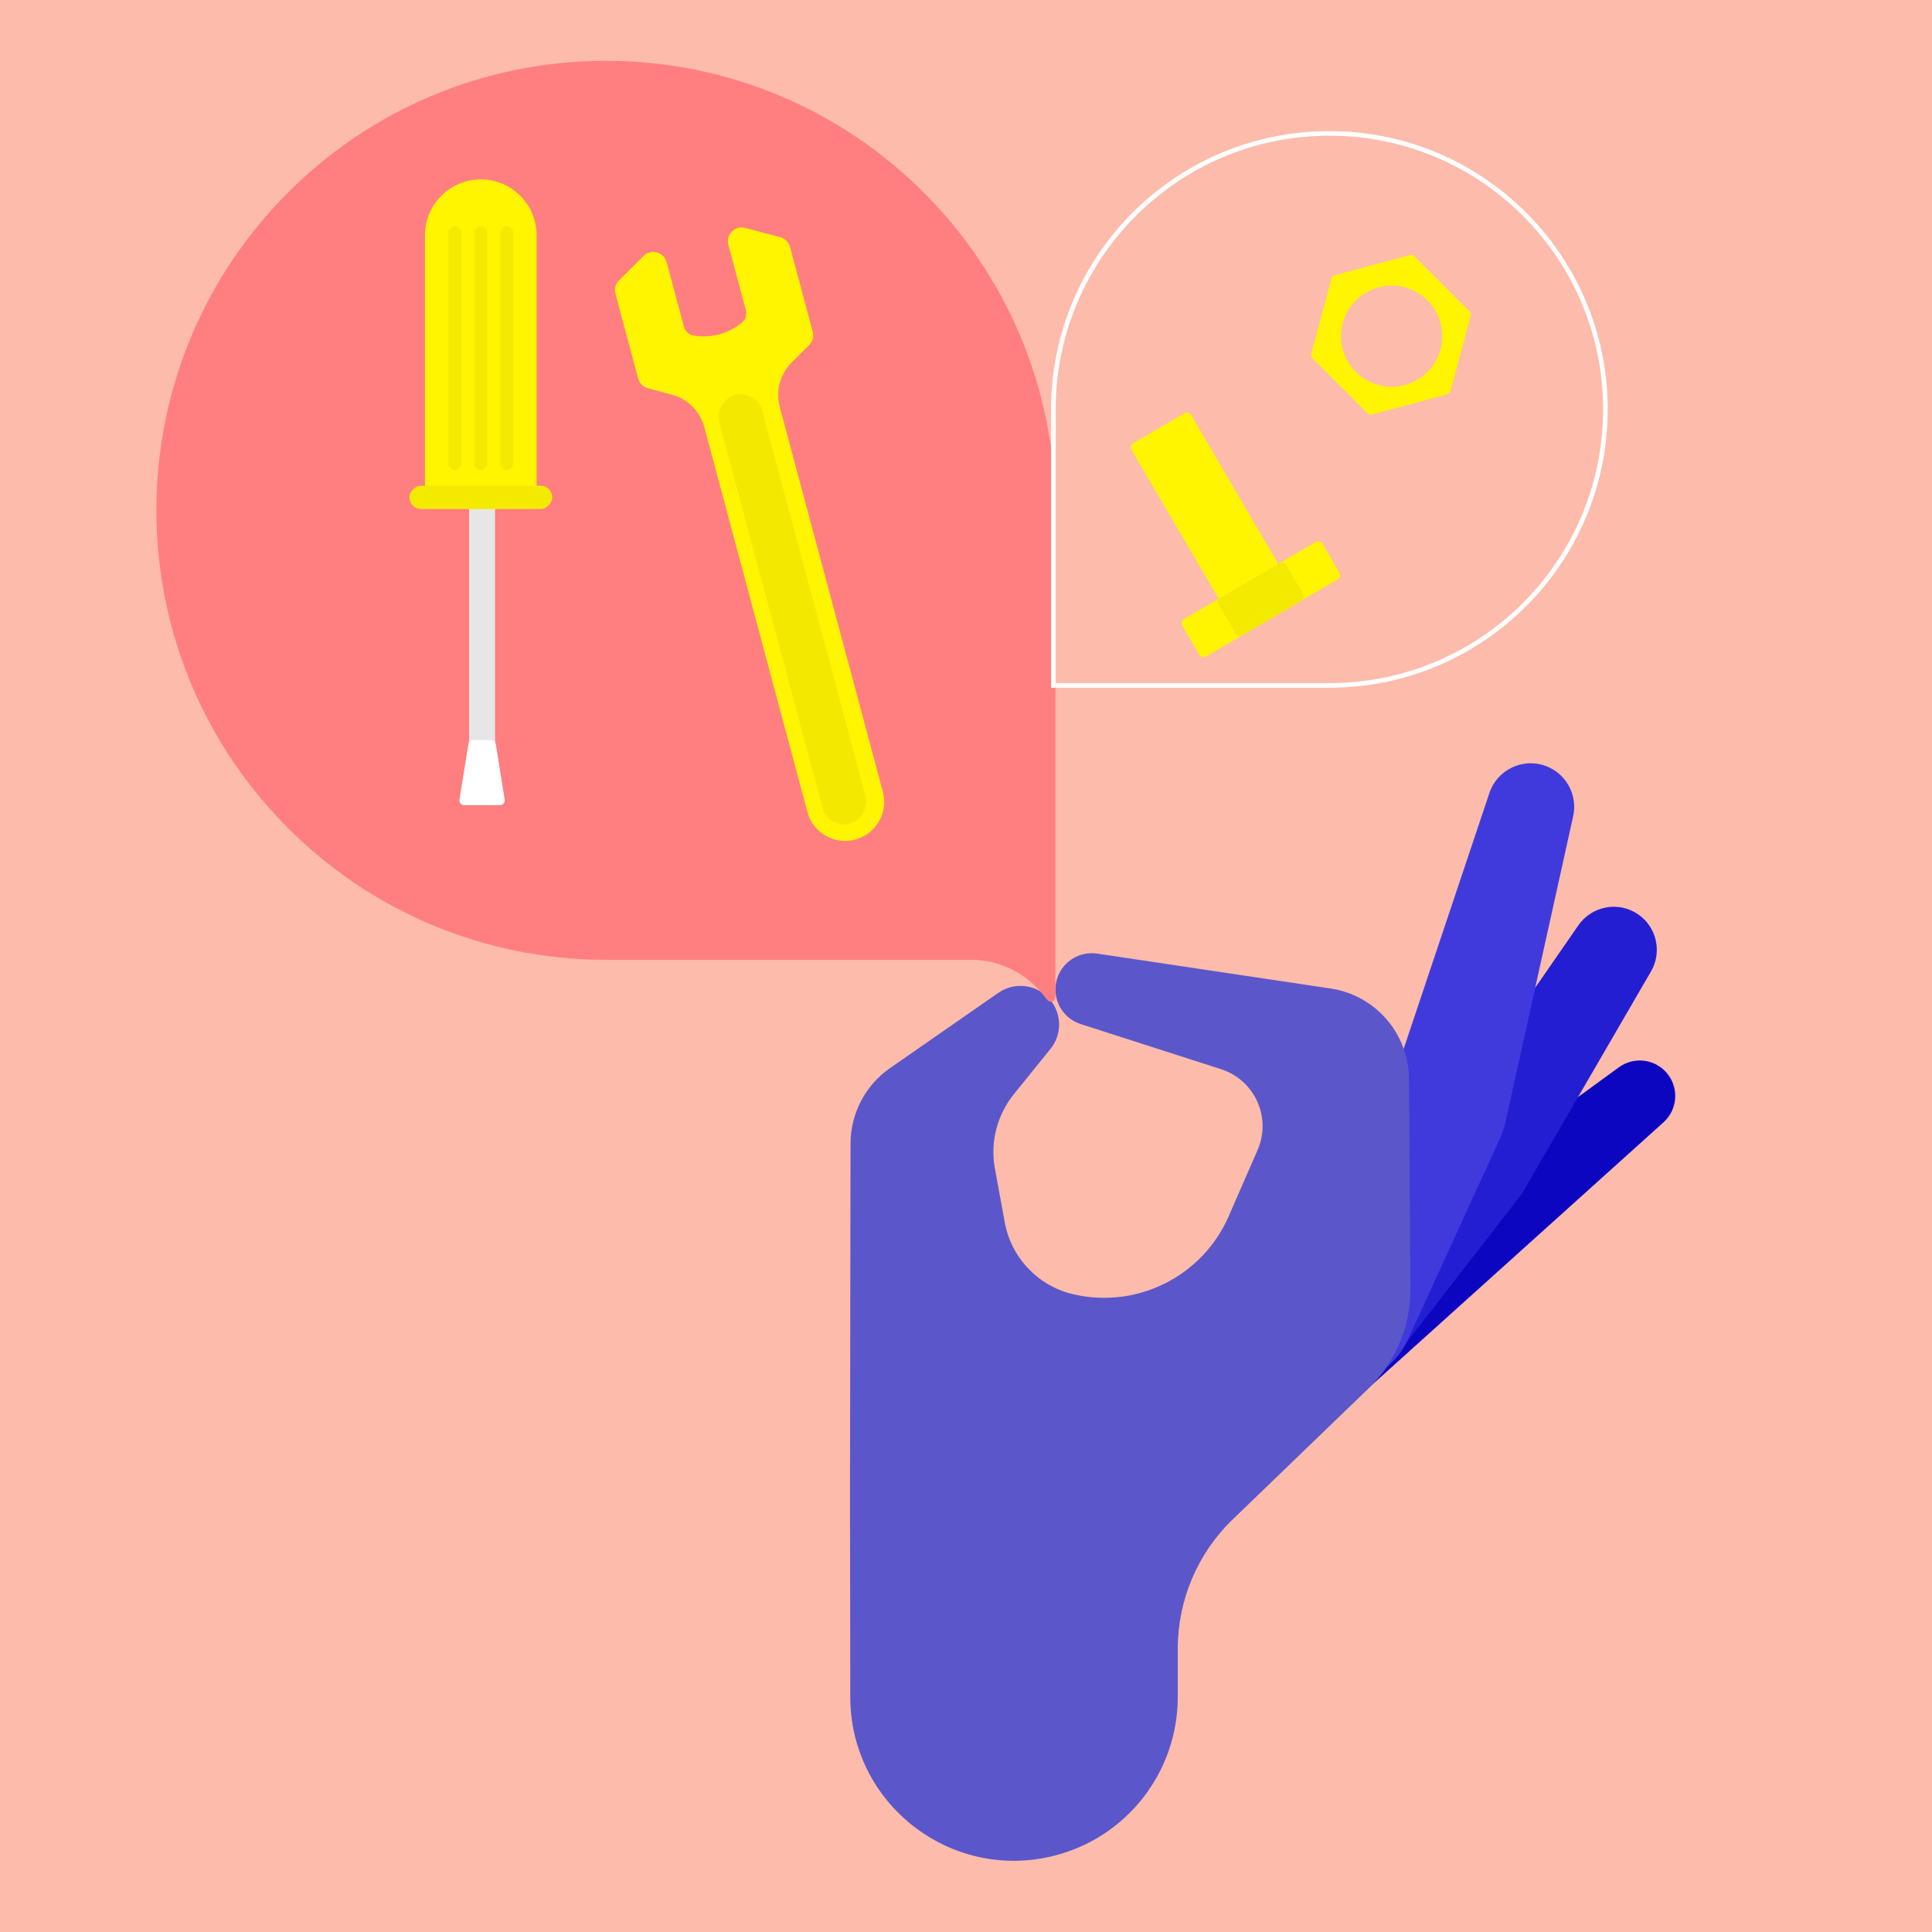 <svg width="420" height="420" viewBox="0 0 420 420" fill="none" xmlns="http://www.w3.org/2000/svg">
<rect x="0" y="0" width="420" height="420" fill="#808080" stroke="none"/>
<g clip-path="url(#clip0)">
<rect width="420" height="420" fill="#FDBBAB"/>
<path d="M361.635 243.977L281.771 315.914C276.309 320.834 267.893 320.395 262.973 314.933C257.687 309.064 258.644 299.909 265.031 295.262L351.94 232.017C355.132 229.695 359.562 230.158 362.203 233.091C365.052 236.254 364.798 241.128 361.635 243.977Z" fill="#0D06C1"/>
<path d="M330.825 259.549L301.221 297.717C296.129 304.281 286.789 305.711 279.967 300.969C271.708 295.228 270.95 283.291 278.416 276.552L310.067 247.982C311.212 246.949 312.233 245.787 313.111 244.519L343.126 201.157C346.072 196.902 351.911 195.846 356.16 198.8C360.161 201.581 361.358 206.967 358.911 211.181L330.825 259.549Z" fill="#241ED3"/>
<path d="M325.982 247.711L306.008 291.312C302.532 298.898 293.818 302.548 285.974 299.703C276.41 296.235 272.456 284.849 277.812 276.2L300.968 238.803C301.78 237.492 302.437 236.091 302.927 234.629L323.785 172.387C325.474 167.346 330.983 164.686 335.981 166.498C340.447 168.118 343.019 172.798 341.993 177.437L327.327 243.703C327.021 245.083 326.571 246.426 325.982 247.711Z" fill="#403ADD"/>
<path d="M306.295 234.532L306.609 280.106C306.666 288.324 303.349 296.205 297.433 301.909L267.994 330.294C260.352 337.662 256.035 347.821 256.035 358.437L256.035 368.911C256.035 385.381 244.735 399.701 228.715 403.53C206.362 408.873 184.88 391.948 184.845 368.965L184.778 325.36L184.898 248.589C184.908 242.049 188.114 235.928 193.485 232.196L217.041 215.827C220.658 213.313 225.602 214.02 228.371 217.445C230.86 220.525 230.861 224.925 228.372 228.006L220.399 237.877C216.737 242.41 215.235 248.316 216.286 254.048L218.426 265.732C219.842 273.459 225.715 279.607 233.37 281.376C247.239 284.581 261.422 277.442 267.111 264.394L273.386 250.003C276.461 242.95 272.772 234.785 265.447 232.431L234.923 222.62C231.018 221.365 228.727 217.328 229.65 213.332C230.577 209.321 234.432 206.697 238.503 207.305L289.251 214.89C298.995 216.346 306.227 224.68 306.295 234.532Z" fill="#5B57CA"/>
<path fill-rule="evenodd" clip-rule="evenodd" d="M229.429 199.97L229.429 216.737C229.429 217.684 228.234 218.101 227.646 217.358L226.75 216.229C222.956 211.444 217.185 208.655 211.079 208.655L131.734 208.655C131.728 208.655 131.721 208.655 131.715 208.655C77.748 208.655 34 164.906 34 110.94C34 56.974 77.748 13.225 131.715 13.225C185.681 13.225 229.429 56.974 229.429 110.94L229.429 199.97Z" fill="#FF7F80"/>
<path fill-rule="evenodd" clip-rule="evenodd" d="M162.009 49.545C159.78 48.953 157.745 50.993 158.341 53.221L162.123 67.335C162.389 68.327 162.145 69.407 161.36 70.069C158.407 72.559 154.491 73.609 150.689 72.928C149.678 72.747 148.926 71.935 148.661 70.943L144.922 56.992C144.326 54.764 141.543 54.015 139.909 55.642L134.573 60.951C133.811 61.709 133.513 62.816 133.791 63.854L138.73 82.284C139.008 83.322 139.82 84.132 140.858 84.408L146.016 85.776C149.478 86.695 152.184 89.394 153.111 92.854L175.529 176.518C176.742 181.046 181.397 183.733 185.925 182.52C190.453 181.306 193.14 176.652 191.927 172.124L169.509 88.46C168.582 85 169.576 81.309 172.115 78.783L175.898 75.019C176.659 74.261 176.958 73.154 176.679 72.116L171.741 53.685C171.463 52.648 170.651 51.838 169.613 51.562L162.009 49.545Z" fill="#FFF500"/>
<rect width="9.701" height="96.523" rx="4.85" transform="matrix(-0.966 0.259 0.259 0.966 164.457 84.596)" fill="#F3E900"/>
<path d="M229 89L228.5 89L229 89ZM229 149L228.5 149L228.5 149.5L229 149.5L229 149ZM289 29.5C321.861 29.5 348.5 56.139 348.5 89L349.5 89C349.5 55.587 322.413 28.5 289 28.5L289 29.5ZM229.5 89C229.5 56.139 256.139 29.5 289 29.5L289 28.5C255.587 28.5 228.5 55.587 228.5 89L229.5 89ZM229.5 149L229.5 89L228.5 89L228.5 149L229.5 149ZM289 148.5L229 148.5L229 149.5L289 149.5L289 148.5ZM348.5 89C348.5 121.861 321.861 148.5 289 148.5L289 149.5C322.413 149.5 349.5 122.413 349.5 89L348.5 89Z" fill="white"/>
<path d="M104.519 39C97.818 39 92.386 44.432 92.386 51.133L92.386 107.282L116.651 107.282L116.651 51.133C116.651 44.432 111.219 39 104.519 39Z" fill="#FFF500"/>
<rect width="2.822" height="53.046" rx="1.411" transform="matrix(1 -5.18986e-09 -5.18986e-09 -1 97.465 102.203)" fill="#F3EA00"/>
<rect width="2.822" height="53.046" rx="1.411" transform="matrix(1 -5.18986e-09 -5.18986e-09 -1 108.751 102.203)" fill="#F3EA00"/>
<rect width="2.822" height="53.046" rx="1.411" transform="matrix(1 -5.18986e-09 -5.18986e-09 -1 103.108 102.203)" fill="#F3EA00"/>
<path d="M99.907 173.842C99.81 174.45 100.279 175 100.895 175L108.707 175C109.322 175 109.792 174.45 109.694 173.842L107.635 160.971C107.627 160.918 107.622 160.866 107.622 160.813L107.622 110.668C107.622 109.11 106.359 107.846 104.801 107.846C103.242 107.846 101.979 109.11 101.979 110.668L101.979 160.813C101.979 160.866 101.975 160.918 101.967 160.971L99.907 173.842Z" fill="#E6E6E6"/>
<path d="M99.907 173.842C99.81 174.45 100.279 175 100.895 175L108.707 175C109.322 175 109.792 174.45 109.694 173.842L107.757 161.734C107.679 161.249 107.261 160.892 106.77 160.892L102.832 160.892C102.341 160.892 101.922 161.249 101.844 161.734L99.907 173.842Z" fill="white"/>
<rect width="31.037" height="5.079" rx="2.539" transform="matrix(1 -5.18986e-09 -5.18986e-09 -1 89 110.668)" fill="#F3EA00"/>
<path fill-rule="evenodd" clip-rule="evenodd" d="M285.056 76.909C284.964 77.254 285.063 77.623 285.315 77.875L297.296 89.856C297.548 90.108 297.917 90.207 298.262 90.115L314.627 85.729C314.972 85.637 315.242 85.367 315.334 85.022L319.72 68.657C319.812 68.312 319.713 67.943 319.461 67.691L307.48 55.71C307.228 55.458 306.86 55.359 306.514 55.451L290.149 59.837C289.804 59.929 289.534 60.199 289.442 60.544L285.056 76.909ZM299.681 62.459C293.813 64.031 290.33 70.063 291.903 75.931C293.475 81.799 299.507 85.282 305.375 83.709C311.243 82.137 314.725 76.105 313.153 70.237C311.581 64.369 305.549 60.886 299.681 62.459Z" fill="#FFF500"/>
<path d="M277.594 122.098C277.873 122.575 277.713 123.187 277.236 123.466L266.018 130.035C265.541 130.314 264.929 130.153 264.649 129.677L245.955 97.747C245.676 97.27 245.837 96.657 246.313 96.378L257.532 89.81C258.008 89.531 258.621 89.691 258.9 90.168L277.594 122.098Z" fill="#FFF500"/>
<rect x="291.708" y="125.423" width="35.292" height="9.431" rx="1" transform="rotate(149.652 291.708 125.423)" fill="#FFF500"/>
<rect x="283.831" y="130.034" width="17.037" height="9.431" rx="1" transform="rotate(149.652 283.831 130.034)" fill="#F3EA00"/>
</g>
<defs>
<clipPath id="clip0">
<rect width="420" height="420" fill="white"/>
</clipPath>
</defs>
</svg>
